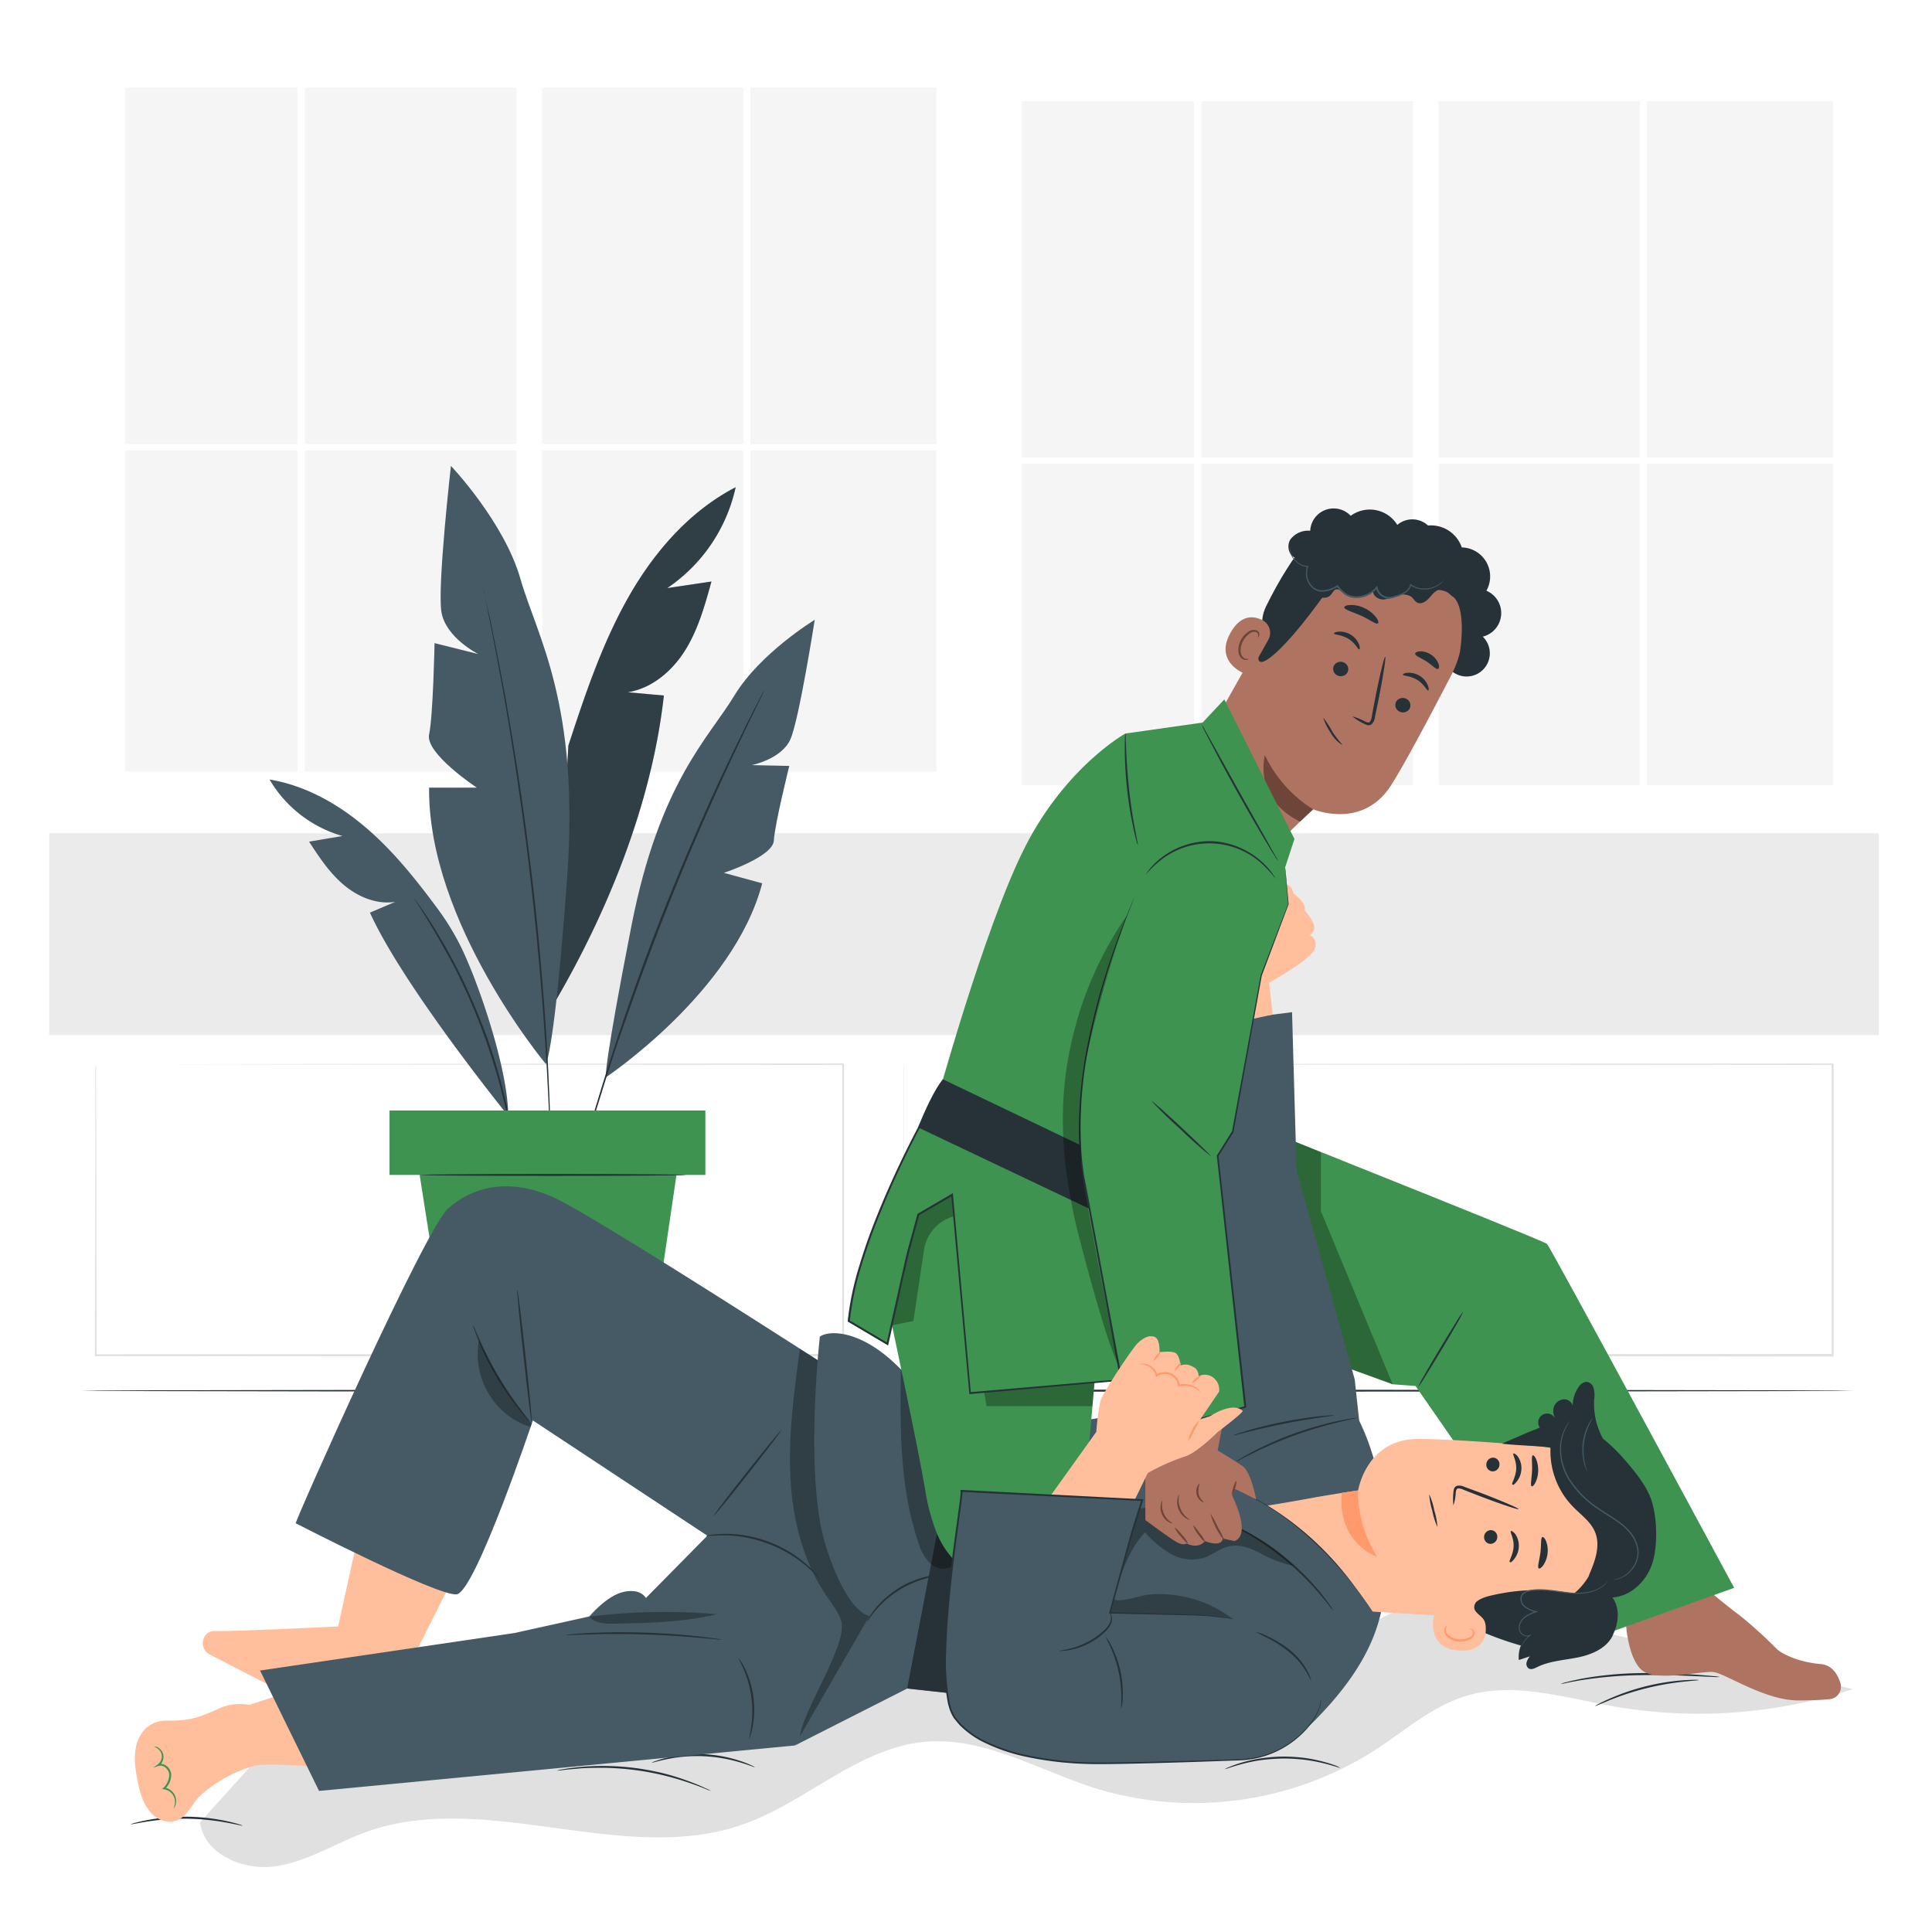 <svg xmlns="http://www.w3.org/2000/svg" viewBox="0 0 500 500"><g id="freepik--background-complete--inject-2"><path d="M395.33,418c-11.22-2.56-23.24-5.08-34-1-7.71,3-13.77,9-20.59,13.64a65.77,65.77,0,0,1-41.17,11.23c-22.46-1.51-42.88-14.46-65.31-16.42-20-1.76-39.57,5.34-58.85,10.95a413.73,413.73,0,0,1-106.59,16.3L51.76,471.62C52.85,479.93,63,484.18,71.26,483s15.57-6,23.45-8.86c31-11.17,66.77,9,97.81-2.07,16.25-5.78,29.6-19.69,46.77-21.28,15.23-1.41,29.3,7.26,43.87,11.91A87,87,0,0,0,356,452.84c7.66-5,14.73-11.31,23.48-13.95,12.23-3.7,25.24.42,37.81,2.66a128.06,128.06,0,0,0,62.23-4.41Z" style="fill:#e0e0e0"></path><rect x="12.72" y="215.64" width="473.52" height="52.23" style="fill:#ebebeb"></rect><rect x="78.86" y="22.69" width="54.79" height="92.23" style="fill:#f5f5f5"></rect><rect x="32.42" y="22.69" width="44.59" height="92.23" style="fill:#f5f5f5"></rect><rect x="194.2" y="22.69" width="48.15" height="92.23" style="fill:#f5f5f5"></rect><rect x="32.42" y="116.57" width="44.59" height="83.11" style="fill:#f5f5f5"></rect><rect x="78.86" y="116.57" width="54.79" height="83.11" style="fill:#f5f5f5"></rect><rect x="194.2" y="116.57" width="48.15" height="83.11" style="fill:#f5f5f5"></rect><rect x="140.32" y="116.57" width="52.03" height="83.11" style="fill:#f5f5f5"></rect><rect x="140.32" y="22.69" width="52.03" height="92.23" style="fill:#f5f5f5"></rect><rect x="310.89" y="26.17" width="54.79" height="92.23" style="fill:#f5f5f5"></rect><rect x="264.45" y="26.17" width="44.59" height="92.23" style="fill:#f5f5f5"></rect><rect x="426.23" y="26.17" width="48.15" height="92.23" style="fill:#f5f5f5"></rect><rect x="264.45" y="120.04" width="44.59" height="83.11" style="fill:#f5f5f5"></rect><rect x="310.89" y="120.04" width="54.79" height="83.11" style="fill:#f5f5f5"></rect><rect x="426.23" y="120.04" width="48.15" height="83.11" style="fill:#f5f5f5"></rect><rect x="372.35" y="120.04" width="52.03" height="83.11" style="fill:#f5f5f5"></rect><rect x="372.35" y="26.17" width="52.03" height="92.23" style="fill:#f5f5f5"></rect><path d="M234,275.36s0,.45,0,1.31,0,2.14,0,3.82c0,3.37,0,8.35,0,14.8,0,12.9.06,31.71.1,55.38l-.17-.17,240.35-.09h0l-.26.26V275.36l.26.25-171.92-.11-50.27-.08-13.49,0h-3.49l-1.2,0,1.16,0h3.47l13.43,0,50.21-.07,172.1-.11h.25v.25c0,23.86,0,49.22,0,75.31v.26h-.28L234,350.84h-.17v-.17c0-23.72.07-42.56.09-55.48,0-6.44,0-11.4,0-14.76,0-1.67,0-2.94,0-3.8S234,275.36,234,275.36Z" style="fill:#e0e0e0"></path><path d="M24.86,275.36s0,.46,0,1.33,0,2.19,0,3.89c0,3.42,0,8.46.05,14.95,0,13,.05,31.78.09,55.14l-.18-.18,193.41-.08h0l-.26.26c0-26.33,0-51.78,0-75.31l.25.25-138.63-.12-40.26-.07-10.78,0-2.79,0h-1l.93,0h2.76l10.73,0,40.2-.07,138.8-.12h.25v.25c0,23.53,0,49,0,75.31v.26h-.27l-193.41-.08h-.18v-.18c.05-23.4.08-42.24.1-55.25,0-6.47,0-11.49,0-14.9,0-1.69,0-3,0-3.86S24.86,275.36,24.86,275.36Z" style="fill:#e0e0e0"></path></g><g id="freepik--Floor--inject-2"><path d="M479.72,359.91c0,.15-102.69.26-229.33.26S21,360.06,21,359.91s102.66-.26,229.35-.26S479.72,359.77,479.72,359.91Z" style="fill:#263238"></path></g><g id="freepik--Plant--inject-2"><path d="M190.39,126.09c-12.11,6.28-21.39,17.07-28.06,29s-11,24.93-15.24,37.88l-3.73,66.79c14.09-24,25.39-52.13,28.45-79.76l-9.38-.84c6.29-1,11.56-5.51,14.92-10.91s5.08-11.62,6.77-17.75l-11.44,1.7A42.4,42.4,0,0,0,190.39,126.09Z" style="fill:#455a64"></path><g style="opacity:0.3"><path d="M190.39,126.09c-12.11,6.28-21.39,17.07-28.06,29s-11,24.93-15.24,37.88l-3.73,66.79c14.09-24,25.39-52.13,28.45-79.76l-9.38-.84c6.29-1,11.56-5.51,14.92-10.91s5.08-11.62,6.77-17.75l-11.44,1.7A42.4,42.4,0,0,0,190.39,126.09Z"></path></g><path d="M141.27,275.37s-30.57-36.59-30.22-71.53H123.4S110,195,111.05,190.08s1.41-23.64,1.41-23.64l11.3,2.82s-8.47-4.23-9.53-10.94,2.47-37.75,2.47-37.75,13.76,14.46,18,29.28,15.35,32.11,12.08,77.28S141.27,275.37,141.27,275.37Z" style="fill:#455a64"></path><path d="M156.77,278.83s33.13-22.07,40.49-50.23l-9.93-2.71s12.71-4.15,12.94-8.36,4-19.31,4-19.31l-9.7-.21s7.74-1.55,10-6.71,6.28-30.89,6.28-30.89S196.71,169,190.06,180s-19.36,22.46-26.62,59.48S156.77,278.83,156.77,278.83Z" style="fill:#455a64"></path><path d="M125.05,152.47a1.87,1.87,0,0,1,.11.38c.06.28.15.65.26,1.13.23,1,.55,2.48,1,4.34s.91,4.2,1.44,6.89,1.18,5.75,1.8,9.15c1.31,6.79,2.69,14.9,4.11,23.92s2.75,19,4,29.46,2.13,20.48,2.85,29.59,1.19,17.33,1.46,24.23c.17,3.45.26,6.58.34,9.32s.15,5.11.17,7,0,3.4.05,4.45v1.15a3.15,3.15,0,0,1,0,.4,2.59,2.59,0,0,1,0-.4c0-.28,0-.66-.05-1.15,0-1.05-.08-2.54-.15-4.45s-.13-4.29-.25-7-.22-5.86-.42-9.31c-.32-6.9-.86-15.11-1.57-24.21s-1.69-19.1-2.88-29.57-2.59-20.41-3.94-29.44-2.73-17.14-4-23.93c-.6-3.4-1.21-6.47-1.72-9.16s-1-5-1.36-6.91-.67-3.33-.87-4.36l-.21-1.14A1.87,1.87,0,0,1,125.05,152.47Z" style="fill:#263238"></path><path d="M131.52,288.78s-27.09-33.4-35.78-52.59l6.56-2.8c-4.75.78-9.62-1.26-13.31-4.36s-6.39-7.19-9-11.21l8.64-1.46a32.06,32.06,0,0,1-18.87-14.62c10.19,1.68,19.41,7.28,27,14.28,6.16,5.66,11.37,12.24,16.38,19a64.78,64.78,0,0,1,6.36,10.45C124.16,255.16,131.54,277.13,131.52,288.78Z" style="fill:#455a64"></path><path d="M197.7,178.89a2.18,2.18,0,0,1-.13.32c-.11.23-.26.53-.44.92l-1.7,3.52c-.75,1.52-1.67,3.39-2.7,5.57s-2.24,4.65-3.51,7.41c-2.58,5.5-5.55,12.09-8.74,19.46s-6.53,15.54-9.88,24.18-6.33,17-9,24.54-4.83,14.48-6.62,20.28c-.92,2.89-1.69,5.53-2.39,7.84s-1.28,4.3-1.75,5.94-.85,2.86-1.11,3.75c-.12.4-.22.73-.3,1a1.68,1.68,0,0,1-.12.33s0-.12.07-.34.15-.58.25-1c.24-.9.58-2.16,1-3.78s1-3.65,1.67-6,1.42-5,2.32-7.87c1.74-5.82,3.94-12.71,6.52-20.33s5.58-15.92,8.92-24.57,6.74-16.81,9.93-24.18,6.22-14,8.85-19.43c1.29-2.75,2.52-5.21,3.58-7.38s2-4,2.77-5.53l1.8-3.48.48-.9C197.63,179,197.69,178.88,197.7,178.89Z" style="fill:#263238"></path><path d="M133.82,302.94a6.73,6.73,0,0,1-.15-.75q-.12-.82-.33-2.19c-.13-.95-.3-2.12-.55-3.46s-.47-2.88-.83-4.56-.7-3.52-1.18-5.49-1-4.05-1.57-6.24c-1.22-4.37-2.72-9.13-4.56-14s-3.88-9.46-5.85-13.54c-1-2-2-4-3-5.73s-1.88-3.42-2.75-4.9-1.68-2.8-2.39-4-1.34-2.15-1.87-3-.89-1.39-1.19-1.86a3.87,3.87,0,0,1-.39-.67,4.36,4.36,0,0,1,.47.61L109,235c.56.79,1.22,1.76,1.95,2.91s1.6,2.45,2.46,3.94,1.85,3.1,2.81,4.88,2,3.7,3,5.72c2,4.09,4,8.67,5.91,13.58s3.33,9.7,4.53,14.09c.57,2.21,1.12,4.3,1.53,6.28s.81,3.82,1.12,5.52.55,3.23.76,4.58.36,2.51.46,3.47l.24,2.2A3.44,3.44,0,0,1,133.82,302.94Z" style="fill:#263238"></path><rect x="100.81" y="287.4" width="81.74" height="16.67" style="fill:#3E9350"></rect><polygon points="108.6 304.07 117.44 360.16 166.83 360.16 175.07 304.07 108.6 304.07" style="fill:#3E9350"></polygon><path d="M177.53,304.07c0,.15-15.46.26-34.53.26s-34.53-.11-34.53-.26,15.45-.26,34.53-.26S177.53,303.93,177.53,304.07Z" style="fill:#263238"></path></g><g id="freepik--Characters--inject-2"><path d="M184,463.49a11,11,0,0,1-1.51-.55c-.95-.4-2.35-.93-4.09-1.53s-3.84-1.24-6.2-1.84a70.64,70.64,0,0,0-15.67-2.06c-2.44,0-4.63,0-6.47.16s-3.32.28-4.35.42a10.25,10.25,0,0,1-1.6.15,9.13,9.13,0,0,1,1.57-.35c1-.2,2.51-.4,4.35-.58a62.16,62.16,0,0,1,6.5-.28,69.53,69.53,0,0,1,8,.55,71.15,71.15,0,0,1,7.83,1.52,64.51,64.51,0,0,1,6.21,2c1.73.65,3.11,1.24,4,1.69A9.69,9.69,0,0,1,184,463.49Z" style="fill:#263238"></path><path d="M195.37,457.36c0,.08-1.44-.54-3.79-1.24a39.75,39.75,0,0,0-9.45-1.61,39.21,39.21,0,0,0-9.55.77c-2.41.49-3.86,1-3.89.89a4.58,4.58,0,0,1,1-.42,23.35,23.35,0,0,1,2.81-.83,34.68,34.68,0,0,1,19.19.85,23.77,23.77,0,0,1,2.73,1.08A3.44,3.44,0,0,1,195.37,457.36Z" style="fill:#263238"></path><path d="M62.79,472.48c0,.09-1.61-.33-4.21-.8a62.12,62.12,0,0,0-10.26-1,61.39,61.39,0,0,0-10.28.75c-2.61.41-4.21.79-4.23.7a5.24,5.24,0,0,1,1.1-.36c.71-.21,1.76-.45,3.07-.71a52.87,52.87,0,0,1,20.67.24c1.3.29,2.34.56,3.05.78A5.42,5.42,0,0,1,62.79,472.48Z" style="fill:#263238"></path><path d="M346.83,457.51c0,.09-1.63-.53-4.3-1.18a42.55,42.55,0,0,0-4.75-.88,45.15,45.15,0,0,0-5.89-.34,47.6,47.6,0,0,0-5.88.46,42.23,42.23,0,0,0-4.73,1c-2.66.71-4.24,1.36-4.28,1.27a5.29,5.29,0,0,1,1.09-.53,28.57,28.57,0,0,1,3.09-1.1,38.51,38.51,0,0,1,4.75-1.09,43.22,43.22,0,0,1,6-.52,44.19,44.19,0,0,1,6,.39,40.6,40.6,0,0,1,4.77,1,29.12,29.12,0,0,1,3.11,1A5.75,5.75,0,0,1,346.83,457.51Z" style="fill:#263238"></path><path d="M439.66,434.8c0,.08-1.56.15-4.06.43a71.35,71.35,0,0,0-9.66,1.72A70.3,70.3,0,0,0,416.6,440c-2.33.94-3.74,1.61-3.78,1.53a4.65,4.65,0,0,1,.94-.57c.62-.34,1.54-.79,2.7-1.3a57.84,57.84,0,0,1,19.11-4.8c1.26-.09,2.29-.13,3-.12A4,4,0,0,1,439.66,434.8Z" style="fill:#263238"></path><path d="M445.08,434a10.7,10.7,0,0,1-1.63,0l-4.43-.2c-3.74-.17-8.91-.38-14.61-.27a107.42,107.42,0,0,0-14.54,1.2c-.93.12-1.76.29-2.49.42s-1.36.25-1.87.37a10.9,10.9,0,0,1-1.6.28,8.22,8.22,0,0,1,1.56-.48c.5-.14,1.12-.3,1.85-.45s1.56-.35,2.49-.51A92.68,92.68,0,0,1,424.4,433c5.72-.11,10.9.16,14.64.42,1.87.13,3.38.26,4.42.36A9.53,9.53,0,0,1,445.08,434Z" style="fill:#263238"></path><path d="M72,438.77l-7.53,2.46a12.83,12.83,0,0,0-7.66.87c-5.65,2.51-7.5,3.23-13.8,3.2a7.58,7.58,0,0,0-6.2,3.05c-2.62,3.6-2.06,8.52-1.14,12.86.71,3.31,1.65,6.74,4.49,8.92a6,6,0,0,0,4.35,1.28c4-.47,4.95-4.72,7.64-7A35.56,35.56,0,0,1,65.78,457c2.23-.7,15.17.13,15.17.13Z" style="fill:#ffbf9d"></path><path d="M39.78,452a2.08,2.08,0,0,1,1.66.68,2.69,2.69,0,0,1,.87,1.9A2.93,2.93,0,0,1,41.15,457l-.2-.42c1.53-.48,3.25.93,3.36,2.67A5,5,0,0,1,42.65,463l-.14-.41a3.77,3.77,0,0,1,2.43,1.49,3.51,3.51,0,0,1,.64,2.13,3.3,3.3,0,0,1-.34,1.39c-.15.3-.28.43-.3.42a5.1,5.1,0,0,0,.35-1.81,3.3,3.3,0,0,0-2.84-3.14l-.47-.06.33-.35a4.67,4.67,0,0,0,1.48-3.39c-.07-1.44-1.55-2.63-2.71-2.26l-1.43.46,1.23-.88a2.57,2.57,0,0,0,1-2,2.48,2.48,0,0,0-.68-1.71A3.88,3.88,0,0,0,39.78,452Z" style="fill:#3E9350"></path><path d="M117.6,407.75l-9.94,19.77L98,447.27a3,3,0,0,1-4,1.38l-39.8-20.5a3.29,3.29,0,0,1-.84-5.14,2.86,2.86,0,0,1,2.34-.91c3.53.2,31.81-1.18,31.81-1.18L94,391.46Z" style="fill:#ffbf9d"></path><path d="M420.85,420.87s.68,9.58,4.76,11.84,14.62-.22,17.68,0,13.27,7.36,22.11,7.36c3.76,0,6.36-.15,8.11-.32a3.25,3.25,0,0,0,2.77-4.24c-.61-1.82-1.85-4.56-5.09-4.85-7.66-.7-11.23-3.77-11.23-3.77a113.39,113.39,0,0,0-9.94-9c-3.59-2.58-13.53-11-13.53-11Z" style="fill:#ae7461"></path><path d="M308,284.48c0,.27,91.34,36.43,92.36,37.45s48.44,89,48.44,89l-37,13.25L366.34,358.7l-5.92-.45s-59.33-21.48-59.06-22.5S308,284.48,308,284.48Z" style="fill:#3E9350"></path><path d="M378.66,339.44a20.89,20.89,0,0,1-1.55,3c-1,1.79-2.46,4.24-4.08,6.94s-3.1,5.12-4.2,6.87A21.22,21.22,0,0,1,367,359a21.13,21.13,0,0,1,1.56-3c1-1.79,2.45-4.24,4.07-6.94s3.1-5.12,4.2-6.86A22.91,22.91,0,0,1,378.66,339.44Z" style="fill:#263238"></path><polygon points="341.84 298.19 341.84 313.43 360.42 358.25 346.18 353.06 329.93 303.17 333.42 294.78 341.84 298.19" style="opacity:0.3"></polygon><path d="M76.53,394.22c0-1,33.39-76.06,39.43-81.46s15.9-8.59,28.62-2.23c9.83,4.92,48.32,29.46,65.32,40.36l8.14,5.24,11.44,66.68-23.84,28.92L82.57,463.49,67.3,432.33l65.81-9.7,19.42-4.3s4.45-5.4,8.9-6.36,5.73,1.59,5.73,1.59l15.9-16.12L137.9,367.61S123,412,118.19,412.61,76.53,394.22,76.53,394.22Z" style="fill:#455a64"></path><g style="opacity:0.3"><path d="M207,349.13c-1.46,10.86-3,22.18-2.45,33.12s3.26,22,9.5,31c1.37,2,2.94,3.92,3.66,6.23C219.59,425.61,207,443.65,207,450l21-27.23-5.28-18.49-9.45-51.26Z"></path></g><path d="M122.43,343a5,5,0,0,1,.51,1c.28.68.71,1.66,1.24,2.85a97.63,97.63,0,0,0,4.69,9.11,94.56,94.56,0,0,0,5.68,8.52c.79,1.05,1.43,1.9,1.88,2.48a4.46,4.46,0,0,1,.66.94,5.33,5.33,0,0,1-.81-.81c-.5-.54-1.2-1.35-2-2.38a72.85,72.85,0,0,1-10.42-17.71c-.49-1.22-.86-2.22-1.09-2.92A4.88,4.88,0,0,1,122.43,343Z" style="fill:#263238"></path><path d="M133.86,333.74c.15,0,1.1,7.65,2.14,17.12s1.76,17.18,1.61,17.19-1.09-7.65-2.13-17.13S133.72,333.75,133.86,333.74Z" style="fill:#263238"></path><path d="M212.34,408.78c-.08.07-1.24-1.39-3.5-3.34a33.59,33.59,0,0,0-4.22-3.09,37.88,37.88,0,0,0-5.74-2.82,36.56,36.56,0,0,0-6.17-1.7,34.15,34.15,0,0,0-5.2-.5c-3,0-4.83.28-4.84.18a5.54,5.54,0,0,1,1.28-.26,11.13,11.13,0,0,1,1.53-.18,20.1,20.1,0,0,1,2-.1,30.53,30.53,0,0,1,5.28.39,35,35,0,0,1,6.28,1.68,34.11,34.11,0,0,1,5.8,2.91,29.87,29.87,0,0,1,4.21,3.21,20.1,20.1,0,0,1,1.46,1.43,13.09,13.09,0,0,1,1,1.14A6.44,6.44,0,0,1,212.34,408.78Z" style="fill:#263238"></path><path d="M186.71,424.32a8.9,8.9,0,0,1-1.58-.09l-4.31-.39c-3.63-.32-8.66-.68-14.22-.85s-10.61-.13-14.26,0l-4.32.12a8.5,8.5,0,0,1-1.59,0,10.45,10.45,0,0,1,1.58-.19c1-.1,2.49-.2,4.32-.29,3.65-.19,8.7-.29,14.28-.12s10.62.59,14.25,1c1.82.2,3.28.39,4.29.55A9.41,9.41,0,0,1,186.71,424.32Z" style="fill:#263238"></path><path d="M193.88,450c-.09,0,.25-1.18.52-3.1a27.63,27.63,0,0,0-1.89-14.78c-.75-1.78-1.37-2.82-1.29-2.87s.21.23.51.68a17.41,17.41,0,0,1,1.12,2,24.61,24.61,0,0,1,1.92,15,17,17,0,0,1-.57,2.25C194,449.77,193.92,450.05,193.88,450Z" style="fill:#263238"></path><path d="M202.15,370.19c.11.08-3.7,5.1-8.51,11.2s-8.81,11-8.93,10.89,3.7-5.11,8.52-11.21S202,370.1,202.15,370.19Z" style="fill:#263238"></path><g style="opacity:0.3"><path d="M123.94,346.87a20,20,0,0,0,2.55,13.85,19.28,19.28,0,0,0,10.83,8.58l.29-.84C131.81,362.24,127.53,354.73,123.94,346.87Z"></path></g><g style="opacity:0.3"><path d="M152.2,418.41a159.87,159.87,0,0,1,33.38-.66c-8.6,2.07-17.53,2.27-26.38,2.45-2.44.05-5.23,0-6.81-1.9"></path></g><path d="M350.6,357l-15.05-54.13-1.17-40.92s-25.72,3.19-25.82,4.15-8.79,52.84-9.13,53.56,7.73,58.6,7.73,58.6l12.13,3.67,32.46-14.31Z" style="fill:#455a64"></path><path d="M212.18,345.92c3-2.21,16.86-2.08,31.08,22.13l9.82,3.7,75.3-11.44,20.48,2.07a60.58,60.58,0,0,1,8.92,29.33c.66,17.25,5.61,33-23,58.78l-77.28-11L234.77,437l-29.13,14.77L225,418.21s-5.68-.38-11.3-18.2S212.18,345.92,212.18,345.92Z" style="fill:#455a64"></path><path d="M351.15,366.92a5.62,5.62,0,0,1-1.27.34c-.83.18-2,.46-3.49.81a105.23,105.23,0,0,0-22.11,8c-1.36.67-2.45,1.23-3.2,1.62a6.44,6.44,0,0,1-1.19.56,6.41,6.41,0,0,1,1.1-.74c.72-.44,1.78-1.05,3.12-1.76A86.36,86.36,0,0,1,334.93,371a89.59,89.59,0,0,1,11.38-3.27c1.48-.31,2.69-.53,3.53-.65A7.33,7.33,0,0,1,351.15,366.92Z" style="fill:#263238"></path><path d="M345.24,366.27a4.55,4.55,0,0,1-1,.21l-2.83.42c-2.39.35-5.67.87-9.28,1.59s-6.84,1.49-9.18,2.08l-2.77.7a4.54,4.54,0,0,1-1,.2,4.16,4.16,0,0,1,1-.4c.64-.22,1.57-.51,2.73-.85,2.32-.69,5.56-1.52,9.18-2.24s6.93-1.19,9.33-1.45c1.2-.13,2.18-.21,2.85-.25A4,4,0,0,1,345.24,366.27Z" style="fill:#263238"></path><polyline points="234.77 436.96 242.48 396.94 248.43 398.38 246.03 438.2 234.77 436.96" style="fill:#263238"></polyline><g style="opacity:0.3"><path d="M240.59,363.59l-7.45-9.54c-.21,15.21-.36,30.77,4.54,45.17a12.16,12.16,0,0,0,3.14,5.46c1.61,1.38,4.2,1.84,5.83.47Z"></path></g><path d="M246,407.48c0,.1-1.47.08-3.77.46a27.1,27.1,0,0,0-4,1,28.61,28.61,0,0,0-4.57,2,29,29,0,0,0-4.1,2.87,27.24,27.24,0,0,0-2.9,2.89c-1.51,1.78-2.24,3.05-2.33,3a4.1,4.1,0,0,1,.46-.92,10.59,10.59,0,0,1,.64-1,14,14,0,0,1,.95-1.29,23,23,0,0,1,2.87-3,26.09,26.09,0,0,1,4.15-3,27.46,27.46,0,0,1,4.68-2,23.85,23.85,0,0,1,4.06-.9c.59-.1,1.13-.11,1.6-.15a8.26,8.26,0,0,1,1.2,0A4.26,4.26,0,0,1,246,407.48Z" style="fill:#263238"></path><path d="M375.37,173.38a6,6,0,0,0,8.37-8.62,6.28,6.28,0,0,0,.94-11.88,7.52,7.52,0,0,0-6.37-11.21,8.45,8.45,0,0,0-8.73-5.67,6,6,0,0,0-9.89,5.86" style="fill:#263238"></path><path d="M315.64,184.61l17.76-31.47c6.51-12.77,19.36-19.62,31.93-12.77l1.13.7a25.62,25.62,0,0,1,9.21,33.5c-5.7,11-12.13,23.14-15.71,28.73-7.41,11.57-20.21,6.11-20.21,6.11l-15.47,15.07a86,86,0,0,1-6.9-17.29C314.5,197,315.64,184.61,315.64,184.61Z" style="fill:#ae7461"></path><path d="M339.85,209.46a33.41,33.41,0,0,1-12.49-14s-3.22,11,9.08,17.18Z" style="fill:#6f4439"></path><path d="M364.78,183.45a2,2,0,0,1-2.65.68,1.88,1.88,0,0,1-.79-2.57,2,2,0,0,1,2.66-.68A1.87,1.87,0,0,1,364.78,183.45Z" style="fill:#263238"></path><path d="M369.61,178.71c-.34.09-1-1.63-2.82-2.75s-3.67-1-3.73-1.37c0-.16.42-.42,1.26-.48a5.43,5.43,0,0,1,3.15.83,5.22,5.22,0,0,1,2.07,2.46C369.83,178.17,369.77,178.67,369.61,178.71Z" style="fill:#263238"></path><path d="M348.69,174.08a2,2,0,0,1-2.65.68,1.87,1.87,0,0,1-.78-2.57,2,2,0,0,1,2.65-.68A1.87,1.87,0,0,1,348.69,174.08Z" style="fill:#263238"></path><path d="M351.78,168.06c-.34.09-1-1.63-2.82-2.74s-3.67-1-3.73-1.38c0-.15.42-.42,1.26-.47a5.36,5.36,0,0,1,3.15.83,5.21,5.21,0,0,1,2.07,2.45C352,167.52,351.94,168,351.78,168.06Z" style="fill:#263238"></path><path d="M350,185.41a14.21,14.21,0,0,1,3.24,1.29c.49.24,1,.42,1.25.15a2.74,2.74,0,0,0,.54-1.54c.26-1.38.53-2.82.82-4.33,1.21-6.14,2.39-11.07,2.64-11s-.54,5.07-1.75,11.2c-.31,1.51-.61,3-.89,4.32a3.1,3.1,0,0,1-.88,1.94,1.32,1.32,0,0,1-1.17.2,4,4,0,0,1-.85-.37A13.75,13.75,0,0,1,350,185.41Z" style="fill:#263238"></path><path d="M356.62,161.33c-.48.37-2.13-1-4.39-2s-4.32-1.54-4.33-2.15c0-.29.59-.57,1.57-.61a8,8,0,0,1,3.69.83,8.09,8.09,0,0,1,2.95,2.35C356.69,160.52,356.84,161.14,356.62,161.33Z" style="fill:#263238"></path><path d="M372.18,173.11c-.57.21-1.54-1-3-1.93s-2.92-1.43-2.94-2c0-.28.45-.57,1.24-.61a4.9,4.9,0,0,1,2.89.87,5,5,0,0,1,1.91,2.33C372.53,172.47,372.44,173,372.18,173.11Z" style="fill:#263238"></path><path d="M377.88,168.51s1.48-9.22-1-13.12c-3-4.72-7.73-1.18-11.09-4.85s-6.19-8.19-12.3-7.63c-6.69.6-6.07,4.34-9.57,9.34-14.22,20.28-21.75,23.83-16.68,13.26.56-1.16-1.91-3.89.49-8.74,3.12-6.29,7.38-13.64,11.33-17,3.33-2.85,6.88-4,12.19-4.48,8.39-.7,16.31,4.11,21.32,8S384.07,159.67,377.88,168.51Z" style="fill:#263238"></path><path d="M328.2,165.66a3.72,3.72,0,0,0-1.51-5.18c-2.31-1.15-5.5-1.43-8.16,3.16-4.71,8.13,4.43,11.19,4.58,11S326.26,169.08,328.2,165.66Z" style="fill:#ae7461"></path><path d="M323.11,170.52c0-.05-.2,0-.5,0a1.62,1.62,0,0,1-1.07-.6c-.68-.81-.61-2.59.2-4.08a5.44,5.44,0,0,1,1.57-1.8,1.91,1.91,0,0,1,1.7-.47.85.85,0,0,1,.61.87c0,.29-.17.43-.14.46s.26,0,.39-.4a1.07,1.07,0,0,0,0-.7,1.22,1.22,0,0,0-.66-.66,2.31,2.31,0,0,0-2.21.4,5.61,5.61,0,0,0-1.81,2c-.9,1.67-1,3.69,0,4.72a1.76,1.76,0,0,0,1.42.53C323,170.71,323.13,170.55,323.11,170.52Z" style="fill:#6f4439"></path><path d="M338,150.3a8.83,8.83,0,0,0,2.4,3.67c1.17.9,3.05,1.07,4,0,.44-.5.71-1.23,1.34-1.43s1.46.42,2.08.91a6,6,0,0,0,7.56-.36c0,1.25,1.44,2.08,2.7,2.06a13.78,13.78,0,0,0,3.62-1,3.87,3.87,0,0,1,3.59.33c.53.45.87,1.15,1.49,1.47,1.11.56,2.38-.35,3.19-1.29s1.69-2.08,2.92-2.09,2,1,2.91,1.7,2.26,1.29,3.09.5a2.25,2.25,0,0,0,.55-1.67,6.09,6.09,0,0,0-4.88-5.75,8.26,8.26,0,0,0-12-9.38,8.37,8.37,0,0,0-13-4.48,6.07,6.07,0,0,0-10.48,3.87,5.76,5.76,0,0,0-5.11,2.22c-1.06,1.63-.48,4.28,1.38,4.83a3.36,3.36,0,0,0,3.17,5.92" style="fill:#263238"></path><path d="M373.71,150.06a.63.63,0,0,1-.1.15,4.23,4.23,0,0,1-.31.39,5.86,5.86,0,0,1-1.54,1.18,6.66,6.66,0,0,1-2.94.78,6.3,6.3,0,0,1-3.85-1.1l.25-.1a3.42,3.42,0,0,1-1.54,2.11,9.63,9.63,0,0,1-2.58,1.11,7.71,7.71,0,0,1-1.47.36,3.35,3.35,0,0,1-1.55-.32,3.48,3.48,0,0,1-2-2.52l.36.1a7.1,7.1,0,0,1-5.12,2.56,5.16,5.16,0,0,1-3.15-.78,9.22,9.22,0,0,1-2.23-2.17l.27,0a7.39,7.39,0,0,1-3.42,1.28,3.92,3.92,0,0,1-3.25-1,5.17,5.17,0,0,1-1.24-5.55l.13.2a4.82,4.82,0,0,1-3-1.31,5.27,5.27,0,0,1-1.38-2,4.82,4.82,0,0,1-.28-1.53,1.52,1.52,0,0,1,.06-.54,5.51,5.51,0,0,0,.37,2,5.2,5.2,0,0,0,1.39,1.93,4.59,4.59,0,0,0,2.85,1.19h.2l-.07.19a4.86,4.86,0,0,0,1.21,5.18,3.59,3.59,0,0,0,3,.85,7,7,0,0,0,3.23-1.23l.15-.11.12.15a9,9,0,0,0,2.13,2.08,4.75,4.75,0,0,0,2.92.71,6.67,6.67,0,0,0,4.83-2.41l.28-.34.07.44a3.06,3.06,0,0,0,1.76,2.23,3,3,0,0,0,1.37.29,7.08,7.08,0,0,0,1.38-.33,9.74,9.74,0,0,0,2.5-1,3,3,0,0,0,1.42-1.88l0-.24.2.14a6,6,0,0,0,3.65,1.11,6.62,6.62,0,0,0,2.87-.69A7.21,7.21,0,0,0,373.71,150.06Z" style="fill:#455a64"></path><path d="M347.37,192.8a9,9,0,0,1-3-3.17,15,15,0,0,1-1.92-3.9,23.63,23.63,0,0,1,2.35,3.61C346.09,191.34,347.48,192.69,347.37,192.8Z" style="fill:#263238"></path><path d="M272.5,269a9.93,9.93,0,0,1-1.84-2,28.36,28.36,0,0,1-5.4-11.84,9.85,9.85,0,0,1-.3-2.69,20.35,20.35,0,0,1,.66,2.61,36.48,36.48,0,0,0,2.12,6.1,37.47,37.47,0,0,0,3.22,5.6A23.18,23.18,0,0,1,272.5,269Z" style="fill:#3E9350"></path><path d="M394,419.51l-52.07-3.26c-8.86-.55-21.75-3.17-20.24-17.13h0c1.51-8.15,3.94-9.07,3.94-9.07s9.46-1.53,14.75-2.54c1.4-.26,10.69-1.78,11.1-1.78,0,0,2.07-13.18,15.25-13.32,6.37-.07,19.5.86,31.37,1.84a24.54,24.54,0,0,1,22.51,24.52V400C419.73,413.75,407.63,420.71,394,419.51Z" style="fill:#ffbf9d"></path><path d="M351.43,385.73a31.74,31.74,0,0,0,5,17.16s-10.38-3.39-9.17-16.54Z" style="fill:#ff9a6c"></path><path d="M391,396.24c-.28.24.82,1.84.72,4s-1.31,3.76-1,4,.62-.11,1.18-.79a5.56,5.56,0,0,0,1.17-3.19,5.36,5.36,0,0,0-.91-3.24C391.62,396.37,391.13,396.12,391,396.24Z" style="fill:#263238"></path><path d="M385.89,396a1.77,1.77,0,0,0-1.8,1.71,1.7,1.7,0,0,0,1.6,1.84,1.79,1.79,0,0,0,1.8-1.71A1.69,1.69,0,0,0,385.89,396Z" style="fill:#263238"></path><path d="M376.15,389.6a12.87,12.87,0,0,0,.6-3.29c.06-.51.16-1,.51-1.09a2.67,2.67,0,0,1,1.54.35l3.93,1.53c5.6,2.14,10.21,3.68,10.3,3.46s-4.39-2.14-10-4.28l-4-1.47a3,3,0,0,0-2-.27,1.3,1.3,0,0,0-.76.85,3.82,3.82,0,0,0-.13.88A13.69,13.69,0,0,0,376.15,389.6Z" style="fill:#263238"></path><path d="M399.18,397.79c-.5.18-.26,2-.53,4.06s-.86,3.79-.41,4.06c.22.13.69-.17,1.18-.85a6.93,6.93,0,0,0,.71-6.19C399.82,398.1,399.42,397.72,399.18,397.79Z" style="fill:#263238"></path><path d="M396.68,376.65c-.42.2-.1,2-.19,4s-.49,3.79-.09,4c.19.11.57-.21.94-.91a7.3,7.3,0,0,0,.74-3,7.53,7.53,0,0,0-.53-3.11C397.23,376.92,396.88,376.56,396.68,376.65Z" style="fill:#263238"></path><path d="M384.19,418.41c.1.23,2.66,9.06-6.35,8.76s-6.84-9.29-6.58-9.3S384.19,418.41,384.19,418.41Z" style="fill:#ffbf9d"></path><path d="M374.58,420.74s-.12.15-.25.41a1.58,1.58,0,0,0-.06,1.18c.31,1,1.8,1.81,3.42,1.91a5.15,5.15,0,0,0,2.26-.36,1.8,1.8,0,0,0,1.25-1.14.81.81,0,0,0-.4-.94c-.25-.13-.43-.08-.45-.13s.16-.19.53-.1a.93.93,0,0,1,.55.37,1.18,1.18,0,0,1,.2.88,2.21,2.21,0,0,1-1.45,1.59,5.33,5.33,0,0,1-2.53.46c-1.81-.12-3.48-1.11-3.81-2.42a1.64,1.64,0,0,1,.29-1.43C374.36,420.75,374.56,420.71,374.58,420.74Z" style="fill:#ff9a6c"></path><path d="M411.11,357.74a2.13,2.13,0,0,1,1.16,1.09,6.5,6.5,0,0,1,.29,3.39,19,19,0,0,0,2.26,10.07,44.76,44.76,0,0,1,5.21,5c3.79,4.28,6.34,7.75,7.44,11.23,1.43,4.51,1.6,11.87.06,16.33s-5.54,8.29-10.25,8.57c2,2.72,1.66,6.55.18,9.57l0,.08c-1.49,3.38-5.3,5.07-8.91,5.83s-7.42.91-10.73,2.54c-.69.35-1.52.75-2.19.36a1.48,1.48,0,0,1-.55-1.58,4.33,4.33,0,0,1,.85-1.56l-2.86.95a8.14,8.14,0,0,1,.53-3.75,81,81,0,0,1-9.13-3.17c.11-1.44.11-2.78-.63-3.73-1-1.3-3-2-2.08-3.95.47-1,2.69-1.77,3.77-2a51.21,51.21,0,0,1,21.8-.59,16.68,16.68,0,0,0,4-4.8l-.15.14c1.54-3.56,3.1-7.61,1.64-11.21-1.13-2.79-3.8-4.58-5.88-6.77a20.58,20.58,0,0,1-5.67-15.16c-3.68-.47-8.91-.55-12.59-1l6.14-2.66h0c.46-.22.91-.4,1.36-.57l.14-.06h0a21.14,21.14,0,0,0,2.18-.88l0,0a2.31,2.31,0,0,1,3.33-3.13,4.92,4.92,0,0,1,1,1.19,3.63,3.63,0,0,1-.64-3.53,2.89,2.89,0,0,1,3-1.82,2.45,2.45,0,0,1,1.84,1.6,8.22,8.22,0,0,1,1.38-4.59C409,358.18,410,357.34,411.11,357.74Z" style="fill:#263238"></path><path d="M416.08,409.19a11.69,11.69,0,0,1-1.3,1.22,9.45,9.45,0,0,1-4.5,1.68,16,16,0,0,1-3.35.09c-1.21-.09-2.49-.28-3.85-.47a33.53,33.53,0,0,0-4.29-.42,14.84,14.84,0,0,0-2.29.12,4.79,4.79,0,0,0-2.26.76,2,2,0,0,0-.76,1.8,2.92,2.92,0,0,0,.81,1.74,6.84,6.84,0,0,0,3.24,1.51v-.28a11.23,11.23,0,0,0-2.87,1.39,4,4,0,0,0-1.58,2.44,2.64,2.64,0,0,0,.14,1.37,2.2,2.2,0,0,0,.83,1,2.31,2.31,0,0,0,1.14.36,1.56,1.56,0,0,0,1.05-.34l-.11-.15a8.67,8.67,0,0,0-2.32,2.66,8,8,0,0,0-.4.84,3.22,3.22,0,0,0-.11.31,1.3,1.3,0,0,0,.15-.29c.1-.18.24-.47.45-.81a8.72,8.72,0,0,1,2.34-2.56l-.11-.15a1.67,1.67,0,0,1-1.95-.06,1.88,1.88,0,0,1-.74-.88,2.26,2.26,0,0,1-.11-1.24,3.62,3.62,0,0,1,1.5-2.27,10.66,10.66,0,0,1,2.8-1.33l.43-.16-.45-.12a6.62,6.62,0,0,1-3.09-1.44,2.67,2.67,0,0,1-.73-1.55,1.67,1.67,0,0,1,.65-1.54,4.52,4.52,0,0,1,2.12-.7,15.37,15.37,0,0,1,2.24-.12,33.5,33.5,0,0,1,4.25.4c1.36.18,2.65.37,3.87.44a16.33,16.33,0,0,0,3.4-.12,9.28,9.28,0,0,0,4.55-1.81A5.35,5.35,0,0,0,416.08,409.19Z" style="fill:#455a64"></path><path d="M406.37,367.7l-.1.1c-.07.09-.15.19-.26.31a4.53,4.53,0,0,0-.4.53,8.92,8.92,0,0,0-.48.77,11.65,11.65,0,0,0-1.42,5.53,14.85,14.85,0,0,0,2.32,8.12,25.79,25.79,0,0,0,7.32,7.38c1.52,1.07,3.09,2,4.52,2.94a17.29,17.29,0,0,1,3.77,3.23,8.88,8.88,0,0,1,2,3.94,6.53,6.53,0,0,1,.08,2,6.92,6.92,0,0,1-.49,1.8,7.52,7.52,0,0,1-1.84,2.6,7.6,7.6,0,0,1-2,1.34,9,9,0,0,1-2,.53h.14l.41,0a6.55,6.55,0,0,0,1.51-.39,7.4,7.4,0,0,0,2.1-1.32,7.61,7.61,0,0,0,1.93-2.65,7.51,7.51,0,0,0,.53-1.85,6.72,6.72,0,0,0-.07-2.09,9.07,9.07,0,0,0-2-4.07,17.28,17.28,0,0,0-3.82-3.3c-1.45-1-3-1.88-4.51-2.94a25.9,25.9,0,0,1-7.26-7.28,14.82,14.82,0,0,1-2.35-8,11.83,11.83,0,0,1,1.32-5.48C405.88,368.28,406.41,367.73,406.37,367.7Z" style="fill:#455a64"></path><path d="M412.22,366.94a1.92,1.92,0,0,0-.36.45,9.14,9.14,0,0,0-.82,1.34,13.23,13.23,0,0,0-.88,2.15,15.64,15.64,0,0,0-.59,2.78,16,16,0,0,0,0,2.85,13.55,13.55,0,0,0,.41,2.29,11,11,0,0,0,.51,1.48,2,2,0,0,0,.26.51c.06,0-.26-.77-.55-2a15.2,15.2,0,0,1-.35-2.26,17.57,17.57,0,0,1,.05-2.79,16.39,16.39,0,0,1,.55-2.74,15.89,15.89,0,0,1,.81-2.14C411.8,367.64,412.27,367,412.22,366.94Z" style="fill:#455a64"></path><path d="M391.68,376.18c-.29.24.82,1.84.71,4s-1.3,3.75-1,4,.62-.12,1.18-.79a5.59,5.59,0,0,0,1.17-3.2,5.33,5.33,0,0,0-.91-3.23C392.29,376.31,391.8,376.06,391.68,376.18Z" style="fill:#263238"></path><path d="M386.46,377.24a1.79,1.79,0,0,0-1.8,1.71,1.7,1.7,0,0,0,1.6,1.84,1.77,1.77,0,0,0,1.8-1.71A1.7,1.7,0,0,0,386.46,377.24Z" style="fill:#263238"></path><path d="M372,395.19a19.14,19.14,0,0,1-1.31-4.17,18.36,18.36,0,0,1-.81-4.3,18.09,18.09,0,0,1,1.31,4.17A18.27,18.27,0,0,1,372,395.19Z" style="fill:#263238"></path><path d="M331.34,228.37a5,5,0,0,1,2.39.93,2.61,2.61,0,0,1,.9,1.82s3.71,2.67,3,4.44c0,0,2.66,3,2.51,4.48a2.73,2.73,0,0,1-1.18,2s2.38.88,1.19,3.7-11.7,8.58-11.7,8.58l.92,8.23-9.93,2.21,10.38-30.86Z" style="fill:#ffbf9d"></path><path d="M272.83,408.76A22.6,22.6,0,0,1,242,395.61a51.48,51.48,0,0,1-2.36-8.81c-1.5-9.81-9.93-49.16-9.93-49.16l9.93-36.05,46.56,19.73s-5.49,73.16-7.86,82.15C277.72,405.71,275.63,407.44,272.83,408.76Z" style="fill:#3E9350"></path><path d="M230.83,343l5.56-1.13,2.75-18.41a10.61,10.61,0,0,1,7.14-8.5l.67-.23,8.36,49.16H282.7L284,349.21,252.4,307l-16,2Z" style="opacity:0.3"></path><path d="M316.85,181l-5.62,6-20,2.84S276,198.28,265.38,219s-23.65,68.43-23.65,68.43l63.87,27.33,25.9-86.93L335,217.12Z" style="fill:#3E9350"></path><path d="M307.78,316.91l-68.27-28.38-.54,1.19s-17.48,31.6-19.29,52.19l10,5.92,5.22-23.29,2.78-10.19,8.76-5.13,4.65,51.34,60-5.23Z" style="fill:#3E9350"></path><path d="M307.78,316.91s0,.22.08.65.1,1.09.19,1.94c.15,1.72.38,4.25.68,7.53.59,6.61,1.44,16.22,2.51,28.28v.17h-.16l-60,5.3-.23,0,0-.23c-1.43-15.74-3-33.09-4.67-51.33l.38.2-8.76,5.12.12-.15c-.7,2.56-1.45,5.31-2.2,8.08-.63,2.13-1,4.29-1.55,6.43s-1,4.27-1.43,6.39l-2.82,12.57-.08.35-.31-.19-10-5.92-.14-.09v-.15a76.08,76.08,0,0,1,3.12-14.65c1.41-4.69,3.07-9.2,4.84-13.53a247.11,247.11,0,0,1,11.4-24.09h0l.55-1.19.09-.19.19.08,49.6,20.73L303,314.85l3.6,1.53,1.21.53s-.44-.16-1.26-.49l-3.66-1.49L289,309.24l-49.59-20.51.28-.11-.54,1.19h0a245.32,245.32,0,0,0-11.33,24.06c-1.77,4.32-3.42,8.82-4.82,13.49a76.59,76.59,0,0,0-3.08,14.55l-.12-.24,10,5.92-.38.17q1.38-6.21,2.82-12.58.7-3.18,1.43-6.39c.49-2.14.92-4.31,1.54-6.43l2.21-8.1,0-.1.1-.06,8.76-5.12.35-.2,0,.4c1.65,18.24,3.21,35.6,4.63,51.33l-.26-.21,60-5.16-.15.18c-1-12-1.79-21.63-2.33-28.22-.27-3.3-.47-5.84-.61-7.57-.06-.85-.11-1.51-.15-2S307.78,316.91,307.78,316.91Z" style="fill:#263238"></path><path d="M306.26,309.12,244,279.31c-2.14,2.68-4.49,7.7-6.41,12.46l69,32.77Z" style="fill:#263238"></path><path d="M293.57,232.21c-9.6,23-18.06,52.44-12.36,76.7l11.69,63,29.37-7.72-7.14-65,3.9-6.27,7.38-40.48,7-18.47-.83-9.51" style="fill:#3E9350"></path><path d="M332.59,224.48s0,.21.08.61.1,1,.18,1.82c.15,1.62.37,4,.65,7.08v0h0c-1.7,4.51-4.05,10.79-6.95,18.49v0c-2,11-4.46,24.69-7.32,40.49v0l0,0c-1.2,1.94-2.54,4.08-3.89,6.27l0-.14c2.11,19.1,4.56,41.25,7.18,64.95l0,.23-.21.05-14.56,3.83L293,372.14l-.27.07-.06-.28c-3.65-19.74-7.1-38.4-10.23-55.28-.77-4.22-1.52-8.33-2.32-12.32a81.28,81.28,0,0,1-.89-11.76,111.32,111.32,0,0,1,2-21,180.44,180.44,0,0,1,8.25-29.15c2.5-6.67,4.11-10.24,4.11-10.24s-.08.23-.25.68l-.78,2c-.69,1.74-1.68,4.31-2.9,7.66a185,185,0,0,0-8.09,29.14,112.05,112.05,0,0,0-1.94,20.9,81.81,81.81,0,0,0,.92,11.7c.8,4,1.55,8.08,2.34,12.29,3.14,16.88,6.61,35.54,10.28,55.29l-.32-.2,14.82-3.9,14.56-3.82-.2.28c-2.59-23.7-5-45.86-7.11-65v-.08l0-.07,3.91-6.26,0,.07c2.9-15.79,5.43-29.51,7.44-40.47h0L333.33,234v0c-.25-3.09-.44-5.46-.57-7.08-.06-.79-.11-1.4-.14-1.82S332.59,224.48,332.59,224.48Z" style="fill:#263238"></path><path d="M330.77,222.81a9.3,9.3,0,0,1-.9-1.31c-.54-.86-1.31-2.12-2.25-3.69-1.88-3.13-4.42-7.49-7.14-12.35s-5.1-9.31-6.78-12.55c-.85-1.62-1.52-2.94-2-3.85a10.2,10.2,0,0,1-.66-1.45,7.62,7.62,0,0,1,.83,1.35c.55,1,1.26,2.24,2.11,3.78l6.92,12.47,7,12.42c.85,1.53,1.56,2.8,2.11,3.77A9.56,9.56,0,0,1,330.77,222.81Z" style="fill:#263238"></path><path d="M294.47,218.71a5.88,5.88,0,0,1-.36-1.1c-.2-.71-.45-1.75-.73-3a100.72,100.72,0,0,1-2.29-20.48c0-1.32,0-2.39.05-3.13a4.74,4.74,0,0,1,.11-1.14,4.6,4.6,0,0,1,.1,1.14c0,.85.07,1.89.11,3.12.1,2.63.32,6.26.76,10.25s1,7.57,1.52,10.16c.22,1.21.42,2.23.57,3.07A4.33,4.33,0,0,1,294.47,218.71Z" style="fill:#263238"></path><path d="M313.39,299.24a103.46,103.46,0,0,1-7.89-7,104.14,104.14,0,0,1-7.53-7.36c.1-.1,3.63,3,7.89,7S313.49,299.14,313.39,299.24Z" style="fill:#263238"></path><path d="M330.17,227.5a29.31,29.31,0,0,0-3.89-4.23,20.25,20.25,0,0,0-25.52-.94,29.94,29.94,0,0,0-4.19,3.93,1.47,1.47,0,0,1,.21-.35c.16-.21.36-.54.69-.92a18,18,0,0,1,3.07-3,20.59,20.59,0,0,1,13.17-4.29A20.72,20.72,0,0,1,326.53,223a18.42,18.42,0,0,1,2.83,3.17,8.67,8.67,0,0,1,.63,1A1.36,1.36,0,0,1,330.17,227.5Z" style="fill:#263238"></path><path d="M291.68,236.86a93.76,93.76,0,0,0-12.31,25.08c-3.71,12.27-7.45,29.91,0,58.61s10,32.51,10,32.51-9.58-47.06-9.58-52.49-.79-16.73,1.17-26A311,311,0,0,1,291.68,236.86Z" style="opacity:0.3"></path><path d="M354,415.63s-.12-.12-.31-.36l-.79-1.08c-.67-.95-1.68-2.29-3-3.93s-2.85-3.54-4.68-5.58-4-4.17-6.3-6.28a83.74,83.74,0,0,0-13-9.58c-1.78-1.05-3.25-1.87-4.28-2.4l-1.18-.64a2,2,0,0,1-.39-.25s.16,0,.44.16l1.22.55c1.06.47,2.56,1.24,4.38,2.26A76.33,76.33,0,0,1,339.27,398a85.44,85.44,0,0,1,6.31,6.35c1.82,2.07,3.38,4,4.61,5.68s2.2,3,2.82,4l.72,1.13A2.28,2.28,0,0,1,354,415.63Z" style="fill:#263238"></path><path d="M355.48,417.45s-13.06-21.24-33.1-30.73-32,16-32,16L343.76,434Z" style="fill:#455a64"></path><path d="M345.06,416.84a6.66,6.66,0,0,1-.93-1.11c-.57-.74-1.42-1.79-2.5-3.07a71.89,71.89,0,0,0-20-16.42c-1.46-.81-2.66-1.43-3.5-1.84a7.84,7.84,0,0,1-1.27-.7,8.51,8.51,0,0,1,1.36.51c.87.36,2.09.94,3.58,1.71a63.78,63.78,0,0,1,10.92,7.22,64.8,64.8,0,0,1,9.23,9.29c1,1.31,1.85,2.4,2.37,3.18A8.56,8.56,0,0,1,345.06,416.84Z" style="fill:#263238"></path><g style="opacity:0.3"><path d="M296.33,396.58a26.49,26.49,0,0,0,6.64,5.54,11,11,0,0,0,8.38,1.1c2.3-.72,4.23-2.42,6.58-3,2.91-.69,5.93.48,8.55,1.91a28.93,28.93,0,0,0,8.3,3.11c-9.63-9.61-23.24-14.7-36.85-15a9.63,9.63,0,0,0-5,.9c-1.82,1.06-2.82,3.1-3.67,5A179.62,179.62,0,0,0,282.48,414a5,5,0,0,0-.2,3.66c.62,1.27,2.14,1.76,3.5,2.1,12,3,25.33,4.69,37.66,3.34a31.12,31.12,0,0,0-26.5-10.38c-1.42.16-8.1,2.31-8.66,1-.26-.62.94-3.57,1.16-4.21C291.43,403.73,293.49,399.52,296.33,396.58Z"></path></g><path d="M317,365.56l-1.87,9.81c2.18,1.32,5.14,3.14,6.47,4.08,2.26,1.6,3.49,8.62,3.49,8.62l-5.58-2.78-.64,1.77s5.16,10,.64,11.77l-3.05-.66s0,2.39-4.65.66c0,0-1.33,2.18-4.78.63,0,0-.66.56-2.26-.23s-8.36-5.84-8.36-5.84v-5.75l0-16.67C295.45,371,317,365.56,317,365.56Z" style="fill:#ae7461"></path><path d="M311.48,388.76c0,.05-.35,0-.76-.37a3.13,3.13,0,0,1-.79-3.81c.24-.47.5-.68.56-.64a6,6,0,0,0-.32,2.58C310.47,387.94,311.58,388.64,311.48,388.76Z" style="fill:#6f4439"></path><path d="M317,398.92a19.15,19.15,0,0,1-3.75-7.21,22.8,22.8,0,0,1,1.95,3.57A23.2,23.2,0,0,1,317,398.92Z" style="fill:#6f4439"></path><path d="M318.87,386.8c-.14,0,0-.85.28-1.81s.64-1.7.78-1.66,0,.85-.28,1.81S319,386.84,318.87,386.8Z" style="fill:#6f4439"></path><path d="M307.93,393.3c0,.06-.47,0-1.09-.43a4.94,4.94,0,0,1-2.11-5c.14-.72.38-1.1.44-1.08a6.13,6.13,0,0,0,2.76,6.5Z" style="fill:#6f4439"></path><path d="M311.92,399.08c-.1.09-1-.75-1.82-1.94a6.1,6.1,0,0,1-1.27-2.34c.12-.08.84.86,1.69,2A7.8,7.8,0,0,1,311.92,399.08Z" style="fill:#6f4439"></path><path d="M303.39,394.22c0,.06-.44,0-1-.35a4.4,4.4,0,0,1-1.7-2,4.31,4.31,0,0,1-.26-2.58c.14-.66.38-1,.44-1a5.39,5.39,0,0,0,2.53,5.88Z" style="fill:#6f4439"></path><path d="M307.49,399.52c-.12.09-1-.77-1.93-1.92a7.08,7.08,0,0,1-1.53-2.25c.11-.09,1,.77,1.93,1.92A7.42,7.42,0,0,1,307.49,399.52Z" style="fill:#6f4439"></path><path d="M321.58,365.1c.4.36-6.45,5.52-6.45,5.52s-5.48,5.48-8.42,6.3a55.46,55.46,0,0,0-9.66,4.3l-10,20.5-21.68-5.52,18.36-25.65a57.7,57.7,0,0,1,1.06-8c.66-2.26,8.5-13.94,9.69-15s2.66-2.13,4.25-1.6,1.34,4,1.34,4,2.78-.4,4,.13,1.46,3.32,1.46,3.32a3.4,3.4,0,0,1,3.06.26,2.5,2.5,0,0,1,1.59,2.53,3.53,3.53,0,0,1,3.72.26,3.91,3.91,0,0,1,1.59,3.72l-4.91,7.23,2.69-.95S318.87,362.69,321.58,365.1Z" style="fill:#ffbf9d"></path><path d="M310.73,360.31a14.7,14.7,0,0,0-1.41-1,5.58,5.58,0,0,0-4.17-.45l-.28.08,0-.29a3.44,3.44,0,0,0-5.4-2.43l-.31.22-.07-.37a3.4,3.4,0,0,0-1.06-1.89,3.88,3.88,0,0,0-1.51-.89,6.08,6.08,0,0,0-1.57-.2s.14-.08.42-.14a3.36,3.36,0,0,1,1.23.06,4.08,4.08,0,0,1,1.69.87,3.75,3.75,0,0,1,1.27,2.11l-.37-.15a3.88,3.88,0,0,1,6.16,2.76l-.31-.2a5.6,5.6,0,0,1,4.46.65C310.42,359.7,310.77,360.29,310.73,360.31Z" style="fill:#ff9a6c"></path><path d="M310.75,356.13c.07.13-.42.51-1,1s-1.07.85-1.18.75.23-.66.86-1.15S310.69,356,310.75,356.13Z" style="fill:#ff9a6c"></path><path d="M305.6,352.72c.11.09-.15.61-.59,1.16s-.88.92-1,.83.16-.61.59-1.16S305.48,352.63,305.6,352.72Z" style="fill:#ff9a6c"></path><path d="M300.3,349.94c.11.09-.19.65-.67,1.25s-1,1-1.07.93.18-.65.66-1.25S300.19,349.85,300.3,349.94Z" style="fill:#ff9a6c"></path><path d="M307.54,372.92a6.77,6.77,0,0,1,1-2.86,6.85,6.85,0,0,1,1.82-2.45A13.43,13.43,0,0,1,309,370.3,13.68,13.68,0,0,1,307.54,372.92Z" style="fill:#ff9a6c"></path><path d="M319.4,419.06s-5.61-.83-9-1c-9.6-.48-23.15-.61-23.15-.61l5.65-20.51,2.72-8.69-46.77-2.38c.48,1.42-8.41,49.3-1.78,58.66s24.85,11.53,34.71,11.77c6.88.17,27.36-.48,39.13-.88a23.88,23.88,0,0,0,18.37-9.48c1.55-2.09,2.63-4.27,2.56-6.27" style="fill:#455a64"></path><path d="M341.84,439.67a3.18,3.18,0,0,1,0,.71,7.31,7.31,0,0,1-.47,2,19,19,0,0,1-4.58,6.5A24.38,24.38,0,0,1,322,455.51c-1.32.1-2.67.11-4.06.17l-8.84.31c-6.19.19-13,.41-20.26.52-3.64.05-7.42.1-11.31-.19a85.15,85.15,0,0,1-11.88-1.65,46.88,46.88,0,0,1-11.89-4.19,23.88,23.88,0,0,1-5.26-3.89,14.6,14.6,0,0,1-1.09-1.27l-.54-.65-.43-.74a12.55,12.55,0,0,1-.68-1.55c-.15-.55-.34-1.08-.45-1.63a58.6,58.6,0,0,1-.91-13.6c.12-4.61.46-9.28.92-14s1-9.33,1.61-13.89c.31-2.28.61-4.53.92-6.77.15-1.12.3-2.24.45-3.34l.21-1.66.08-.82a6.9,6.9,0,0,0,0-.73l0-.35h.28L295.63,388h.28l-.08.27q-1.31,4.13-2.52,8c-.77,2.61-1.44,5.15-2.13,7.59l-3.77,13.58-.16-.21c10.14.29,18.2.5,23.71.71,5.51.48,8.44,1.06,8.44,1.06s-.19,0-.55-.06l-1.62-.2c-1.42-.16-3.53-.44-6.28-.62l-23.7-.56H287l.06-.2c1.13-4.16,2.38-8.7,3.71-13.6.68-2.44,1.34-5,2.11-7.59s1.64-5.28,2.5-8l.2.28-46.78-2.35.26-.34a4.12,4.12,0,0,1,0,.94l-.08.84-.21,1.66-.45,3.35c-.3,2.24-.61,4.49-.92,6.77-.59,4.55-1.15,9.18-1.6,13.87s-.8,9.36-.93,14a58.32,58.32,0,0,0,.89,13.47c.12.54.3,1.05.44,1.58a10.36,10.36,0,0,0,.65,1.48l.4.69.51.63a13.83,13.83,0,0,0,1.06,1.22,23,23,0,0,0,5.14,3.82,46.75,46.75,0,0,0,11.76,4.15,85.37,85.37,0,0,0,11.81,1.67c3.86.29,7.62.25,11.26.21,7.28-.1,14.07-.29,20.26-.46l8.84-.27c1.39-.05,2.75-.06,4-.15a26,26,0,0,0,3.75-.58,23.8,23.8,0,0,0,10.94-5.86,19.38,19.38,0,0,0,4.63-6.4,7.78,7.78,0,0,0,.51-2C341.84,439.91,341.82,439.67,341.84,439.67Z" style="fill:#263238"></path><path d="M274.11,427.24c0-.09,1-.15,2.63-.54a20.31,20.31,0,0,0,5.91-2.43,19.11,19.11,0,0,0,2.83-2.11,6.36,6.36,0,0,0,1.76-2.19,3.15,3.15,0,0,0,.21-1.84c-.1-.43-.24-.65-.2-.68s.23.17.39.63a3.09,3.09,0,0,1-.06,2,6.42,6.42,0,0,1-1.77,2.41,18.16,18.16,0,0,1-9,4.54,14.24,14.24,0,0,1-2,.22C274.37,427.29,274.11,427.28,274.11,427.24Z" style="fill:#263238"></path><path d="M290.19,442.13c-.08,0,0-1.09,0-2.82a31.71,31.71,0,0,0-2.85-13.14c-.72-1.58-1.25-2.52-1.18-2.56a10.41,10.41,0,0,1,1.51,2.4,26.95,26.95,0,0,1,2.89,13.31A10.28,10.28,0,0,1,290.19,442.13Z" style="fill:#263238"></path><path d="M339.29,434.9c-.09,0-.47-1-1.38-2.49a19.17,19.17,0,0,0-1.81-2.48,23.44,23.44,0,0,0-2.72-2.59,33.42,33.42,0,0,0-5.78-3.67,23.93,23.93,0,0,1-2.54-1.32,11.58,11.58,0,0,1,2.7,1,27,27,0,0,1,5.95,3.59,20.71,20.71,0,0,1,2.75,2.69,16.48,16.48,0,0,1,1.77,2.6,12.36,12.36,0,0,1,.87,1.93C339.26,434.62,339.33,434.89,339.29,434.9Z" style="fill:#263238"></path></g></svg>